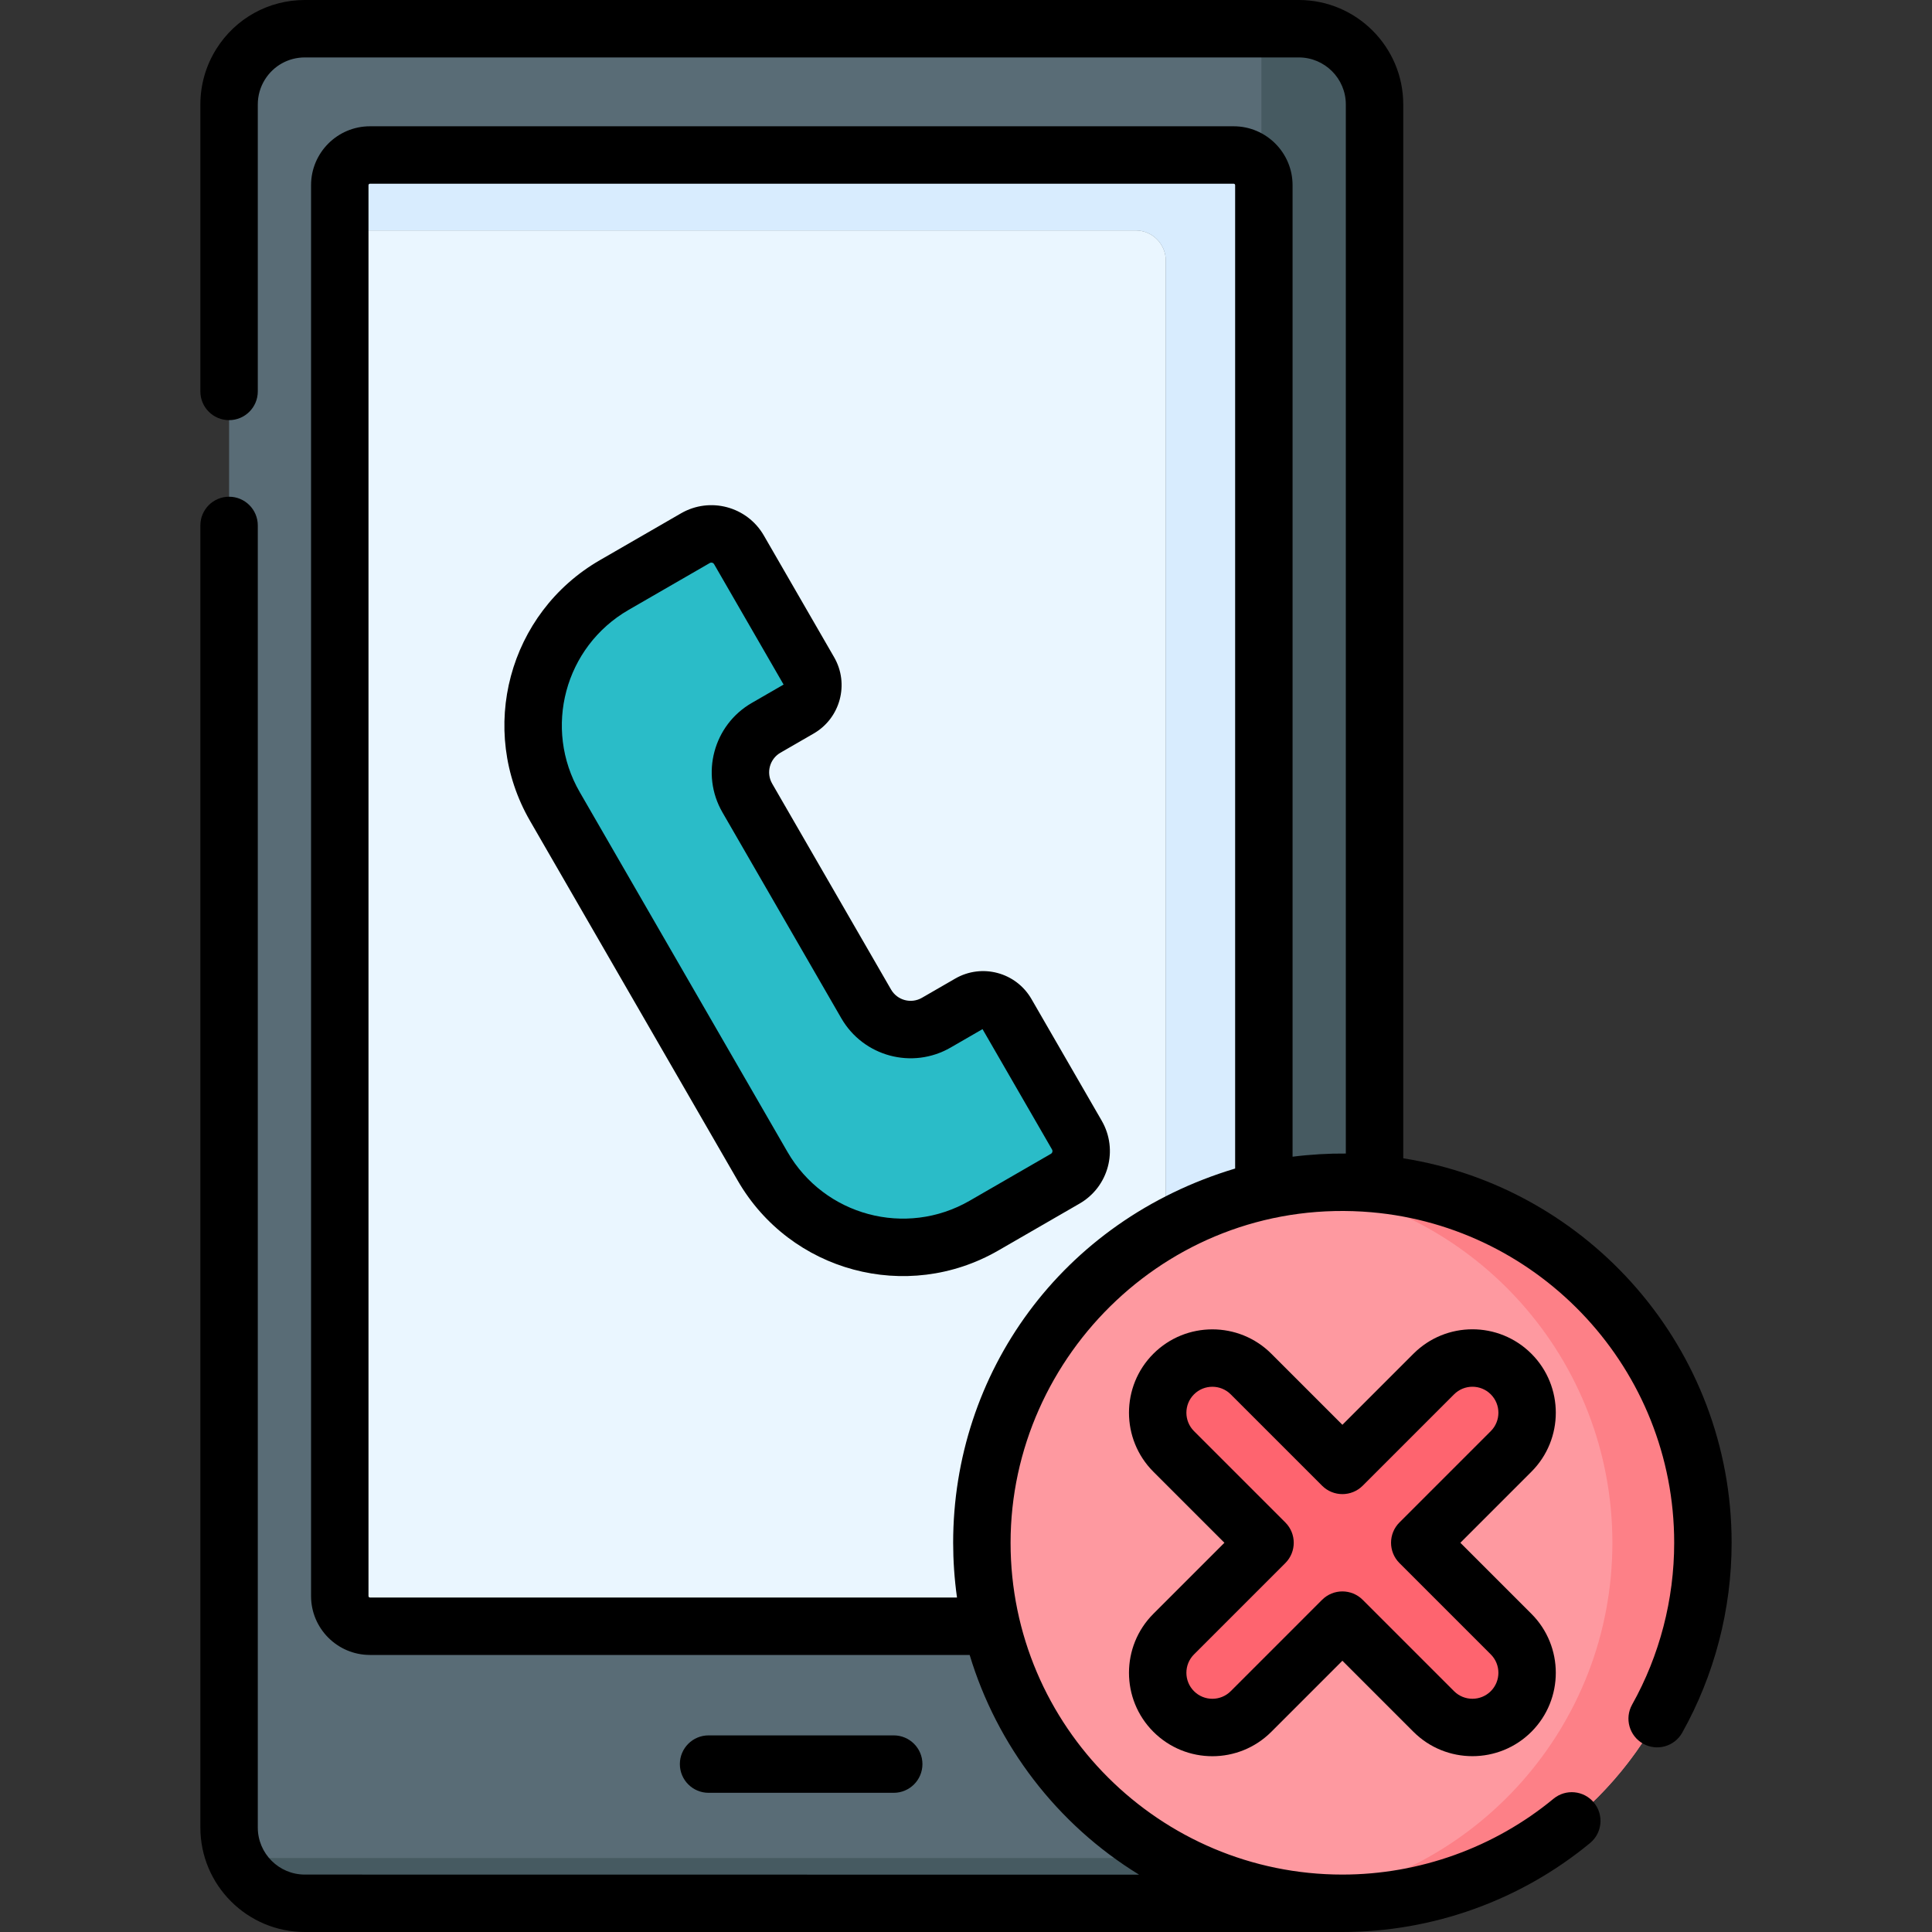 <svg id="Capa_1" enable-background="new 0 0 504.611 504.611" height="512" viewBox="0 0 504.611 504.611" width="512" xmlns="http://www.w3.org/2000/svg"><rect x="0" y="0" width="504.611" height="504.611" fill="#333333" stroke="none"/><g><g><path d="m333.448 7.5h-253.831c-10.926 0-19.783 8.857-19.783 19.783v450.045c0 5.411 2.183 10.303 5.705 13.873h252.016c10.926 0 19.783-8.858 19.783-19.783v-450.045z" fill="#596c76"/><path d="m339.228 7.5h-11.451c1.074 2.438 1.68 5.127 1.68 7.962v450.045c0 10.926-8.857 19.783-19.783 19.783h-248.159c3.065 6.958 10.011 11.822 18.103 11.822h259.61c10.926 0 19.783-8.858 19.783-19.784v-450.045c0-10.926-8.857-19.783-19.783-19.783z" fill="#465a61"/><path d="m322.22 40.484h-225.595c-4.353 0-7.881 3.529-7.881 7.881v11.822h207.863c4.353 0 7.881 3.529 7.881 7.881v356.681h17.732c4.353 0 7.881-3.528 7.881-7.881v-368.503c.001-4.353-3.528-7.881-7.881-7.881z" fill="#d8ecfe"/><g><path d="m322.22 424.748h-17.732v-356.681c0-4.352-3.528-7.881-7.881-7.881h-207.863v356.681c0 4.353 3.528 7.881 7.881 7.881h225.595c4.353 0 7.881-3.528 7.881-7.881.001 4.353-3.528 7.881-7.881 7.881z" fill="#eaf6ff"/></g><g><g><g><path d="m253.233 262.092-8.685 5.014c-6.413 3.703-14.613 1.505-18.316-4.908l-31.05-53.781c-3.703-6.413-1.505-14.613 4.908-18.316l8.685-5.014c3.388-1.956 4.549-6.289 2.593-9.677l-18.357-31.796c-2.301-3.986-7.398-5.352-11.384-3.05l-21.201 12.24c-20.251 11.692-27.19 37.588-15.498 57.839l54.25 93.963c11.692 20.251 37.588 27.19 57.839 15.498l21.201-12.24c3.986-2.301 5.352-7.398 3.05-11.384l-18.357-31.796c-1.957-3.387-6.29-4.548-9.678-2.592z" fill="#2abcc8"/></g></g></g><circle cx="350.614" cy="402.949" fill="#fe99a0" r="94.163"/><path d="m370.821 402.949 23.859-23.859c5.58-5.58 5.58-14.626 0-20.206s-14.627-5.58-20.206 0l-23.859 23.859-23.859-23.859c-5.58-5.579-14.626-5.579-20.206 0-5.58 5.58-5.58 14.626 0 20.206l23.859 23.859-23.859 23.859c-5.58 5.58-5.58 14.626 0 20.206 5.578 5.579 14.625 5.581 20.206 0l23.859-23.859 23.859 23.859c5.581 5.58 14.626 5.579 20.206 0 5.58-5.58 5.58-14.626 0-20.206z" fill="#fe646f"/><path d="m350.614 308.785c-4.004 0-7.949.252-11.822.737 46.424 5.816 82.341 45.425 82.341 93.426s-35.917 87.611-82.341 93.426c3.873.485 7.818.737 11.822.737 52.005 0 94.163-42.158 94.163-94.163s-42.158-94.163-94.163-94.163z" fill="#fd8087"/></g><g><g><path d="m233.428 468.256c4.142 0 7.5-3.357 7.5-7.5s-3.358-7.5-7.5-7.5h-48.359c-4.142 0-7.5 3.357-7.5 7.5s3.358 7.5 7.5 7.5z"/><path d="m281.966 314.36c7.579-4.374 10.173-14.05 5.796-21.629l-18.357-31.795c-4.037-6.993-12.956-9.365-19.922-5.34l-8.686 5.015c-2.81 1.623-6.427.682-8.07-2.162l-31.05-53.78c-1.629-2.821-.659-6.442 2.163-8.071l8.686-5.015c6.963-4.021 9.358-12.957 5.337-19.922l-18.357-31.796c-4.376-7.579-14.049-10.171-21.629-5.795l-21.201 12.24c-23.856 13.773-32.018 44.226-18.243 68.084l54.25 93.963c13.751 23.816 44.171 32.048 68.084 18.243zm-76.294-13.503-54.25-93.963c-9.628-16.676-3.925-37.964 12.753-47.594l21.201-12.24c.399-.232.909-.094 1.139.305l18.149 31.436-8.326 4.807c-9.984 5.766-13.417 18.578-7.652 28.562l31.05 53.78c5.776 10.005 18.552 13.434 28.561 7.652l8.325-4.807 18.15 31.437c.232.4.096.908-.305 1.139l-21.201 12.24c-16.68 9.627-37.965 3.925-47.594-12.754z"/><path d="m399.983 353.581c-8.514-8.516-22.297-8.518-30.813-.001l-18.556 18.556-18.556-18.556c-8.495-8.494-22.316-8.493-30.813.001-8.494 8.494-8.494 22.317 0 30.813l18.556 18.555-18.556 18.557c-8.494 8.494-8.494 22.317 0 30.812 8.504 8.506 22.298 8.516 30.813.001l18.556-18.557 18.556 18.557c8.496 8.494 22.317 8.493 30.813-.001 8.494-8.494 8.494-22.317 0-30.813l-18.556-18.556 18.556-18.556c8.495-8.495 8.495-22.318 0-30.812zm-10.607 20.205-23.859 23.858c-2.927 2.928-2.929 7.677 0 10.607l23.858 23.858c2.646 2.647 2.646 6.953.001 9.6-2.647 2.646-6.954 2.647-9.601 0l-23.859-23.859c-2.927-2.927-7.678-2.928-10.606 0l-23.859 23.86c-2.65 2.649-6.947 2.652-9.599 0-2.646-2.647-2.646-6.953 0-9.6l23.859-23.859c2.927-2.928 2.929-7.677 0-10.607l-23.858-23.857c-2.646-2.647-2.646-6.953-.001-9.6 2.647-2.646 6.954-2.646 9.6 0l23.859 23.858c2.929 2.928 7.678 2.928 10.606 0l23.859-23.858c2.659-2.659 6.952-2.649 9.6-.001 2.646 2.648 2.646 6.954 0 9.6z"/><path d="m366.511 302.532v-275.249c0-15.044-12.239-27.283-27.283-27.283h-259.611c-9.454 0-18.094 4.782-23.122 12.796-.007.011-.014.021-.02.031-2.709 4.331-4.142 9.329-4.142 14.456v74.954c0 4.143 3.358 7.5 7.5 7.5s7.5-3.357 7.5-7.5v-74.954c0-2.304.639-4.545 1.848-6.484.003-.005.006-.011.01-.016 2.266-3.621 6.163-5.783 10.426-5.783h259.61c6.773 0 12.284 5.51 12.284 12.283v274.006c-4.29-.042-9.309.237-13.91.827v-253.751c0-8.481-6.9-15.382-15.381-15.382h-225.595c-8.481 0-15.381 6.9-15.381 15.382v368.503c0 8.481 6.9 15.381 15.381 15.381h156.637c7.105 23.564 22.743 44.202 44.252 57.388-44.735 0-108.27-.025-217.897-.025-6.773 0-12.283-5.51-12.283-12.283v-340.092c0-4.143-3.358-7.5-7.5-7.5s-7.5 3.357-7.5 7.5v340.091c0 15.044 12.239 27.283 27.283 27.283h270.997c23.571 0 46.545-8.251 64.69-23.234 3.194-2.638 3.645-7.364 1.008-10.559-2.637-3.193-7.364-3.647-10.559-1.008-15.464 12.769-35.046 19.801-55.14 19.801-47.58 0-86.666-38.669-86.663-86.663 0-49.085 42.183-90.846 94.282-86.323 44.231 3.871 79.044 41.105 79.044 86.323 0 14.815-3.8 29.434-10.99 42.274-2.024 3.614-.734 8.185 2.88 10.208 3.613 2.023 8.185.735 10.208-2.88 8.441-15.074 12.902-32.227 12.902-49.603.001-50.648-37.232-92.761-85.765-100.415zm-269.886 114.717c-.21 0-.381-.171-.381-.381v-368.503c0-.211.171-.382.381-.382h225.595c.21 0 .381.171.381.382v256.841c-45.497 13.649-73.65 53.543-73.65 97.742 0 4.545.319 9.434 1.003 14.301z"/></g></g></g></svg>